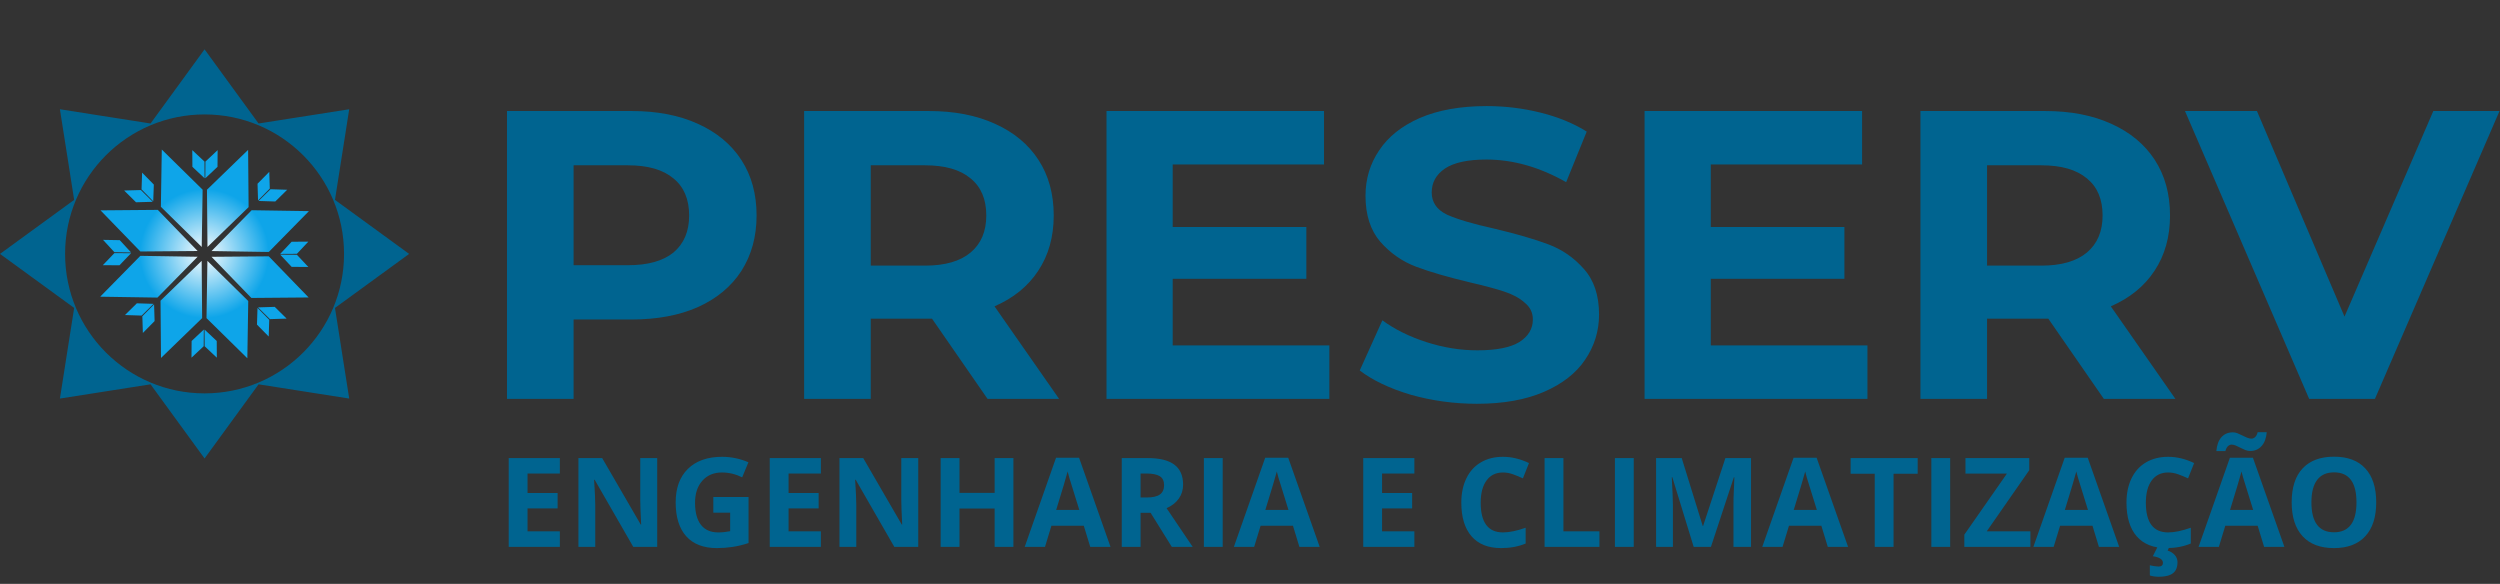 <svg width="1216" height="284" viewBox="0 0 1216 284" fill="none" xmlns="http://www.w3.org/2000/svg">
<rect x="0" y="0" width="1216" height="284" fill="#333333" stroke="none"/>
<path d="M307.2 54C319.6 54 330.333 56.067 339.4 60.2C348.6 64.333 355.667 70.2 360.6 77.8C365.533 85.4 368 94.4 368 104.8C368 115.067 365.533 124.067 360.6 131.8C355.667 139.4 348.6 145.267 339.4 149.4C330.333 153.4 319.6 155.4 307.2 155.4H279V194H246.6V54H307.2ZM305.4 129C315.133 129 322.533 126.933 327.6 122.8C332.667 118.533 335.2 112.533 335.2 104.8C335.2 96.933 332.667 90.933 327.6 86.8C322.533 82.533 315.133 80.4 305.4 80.4H279V129H305.4ZM480.331 194L453.331 155H451.731H423.531V194H391.131V54H451.731C464.131 54 474.865 56.067 483.931 60.2C493.131 64.333 500.198 70.2 505.131 77.8C510.065 85.4 512.531 94.4 512.531 104.8C512.531 115.2 509.998 124.2 504.931 131.8C499.998 139.267 492.931 145 483.731 149L515.131 194H480.331ZM479.731 104.8C479.731 96.933 477.198 90.933 472.131 86.8C467.065 82.533 459.665 80.4 449.931 80.4H423.531V129.2H449.931C459.665 129.2 467.065 127.067 472.131 122.8C477.198 118.533 479.731 112.533 479.731 104.8ZM646.602 168V194H538.202V54H644.002V80H570.402V110.4H635.402V135.6H570.402V168H646.602ZM718.381 196.4C707.315 196.4 696.581 194.933 686.181 192C675.915 188.933 667.648 185 661.381 180.2L672.381 155.8C678.381 160.2 685.515 163.733 693.781 166.4C702.048 169.067 710.315 170.4 718.581 170.4C727.781 170.4 734.581 169.067 738.981 166.4C743.381 163.6 745.581 159.933 745.581 155.4C745.581 152.067 744.248 149.333 741.581 147.2C739.048 144.933 735.715 143.133 731.581 141.8C727.581 140.467 722.115 139 715.181 137.4C704.515 134.867 695.781 132.333 688.981 129.8C682.181 127.267 676.315 123.2 671.381 117.6C666.581 112 664.181 104.533 664.181 95.2C664.181 87.067 666.381 79.733 670.781 73.2C675.181 66.533 681.781 61.267 690.581 57.4C699.515 53.533 710.381 51.6 723.181 51.6C732.115 51.6 740.848 52.667 749.381 54.8C757.915 56.933 765.381 60 771.781 64L761.781 88.6C748.848 81.267 735.915 77.6 722.981 77.6C713.915 77.6 707.181 79.067 702.781 82C698.515 84.933 696.381 88.8 696.381 93.6C696.381 98.4 698.848 102 703.781 104.4C708.848 106.667 716.515 108.933 726.781 111.2C737.448 113.733 746.181 116.267 752.981 118.8C759.781 121.333 765.581 125.333 770.381 130.8C775.315 136.267 777.781 143.667 777.781 153C777.781 161 775.515 168.333 770.981 175C766.581 181.533 759.915 186.733 750.981 190.6C742.048 194.467 731.181 196.4 718.381 196.4ZM908.32 168V194H799.92V54H905.72V80H832.12V110.4H897.12V135.6H832.12V168H908.32ZM1023.3 194L996.3 155H994.7H966.5V194H934.1V54H994.7C1007.1 54 1017.83 56.067 1026.9 60.2C1036.1 64.333 1043.17 70.2 1048.1 77.8C1053.03 85.4 1055.5 94.4 1055.5 104.8C1055.5 115.2 1052.97 124.2 1047.9 131.8C1042.97 139.267 1035.9 145 1026.7 149L1058.1 194H1023.3ZM1022.7 104.8C1022.7 96.933 1020.17 90.933 1015.1 86.8C1010.03 82.533 1002.63 80.4 992.9 80.4H966.5V129.2H992.9C1002.63 129.2 1010.03 127.067 1015.1 122.8C1020.17 118.533 1022.7 112.533 1022.7 104.8ZM1215.77 54L1155.17 194H1123.17L1062.77 54H1097.77L1140.37 154L1183.57 54H1215.77Z" fill="#006490"/>
<path fill-rule="evenodd" clip-rule="evenodd" d="M125.773 60.071L99.5 24L73.227 60.071L29.143 53.143L36.071 97.227L0 123.5L36.071 149.773L29.143 193.857L73.227 186.929L99.5 223L125.773 186.929L169.857 193.857L162.929 149.773L199 123.5L162.929 97.227L169.857 53.143L125.773 60.071ZM99.501 191.34C136.968 191.34 167.342 160.967 167.342 123.5C167.342 86.032 136.968 55.659 99.501 55.659C62.033 55.659 31.66 86.032 31.66 123.5C31.66 160.967 62.033 191.34 99.501 191.34Z" fill="#006490"/>
<path d="M93.53 73.019L93.583 81.148L99.506 86.716L99.453 78.587L93.53 73.019Z" fill="url(#paint0_radial_532_35)"/>
<path d="M105.856 73.022L99.927 78.584L99.867 86.713L105.795 81.151L105.856 73.022Z" fill="url(#paint1_radial_532_35)"/>
<path d="M130.974 83.584L125.263 89.369L125.514 97.494L131.225 91.709L130.974 83.584Z" fill="url(#paint2_radial_532_35)"/>
<path d="M139.687 92.301L131.563 92.042L125.772 97.747L133.896 98.006L139.687 92.301Z" fill="url(#paint3_radial_532_35)"/>
<path d="M149.98 117.53L141.852 117.583L136.284 123.506L144.413 123.453L149.98 117.53Z" fill="url(#paint4_radial_532_35)"/>
<path d="M149.978 129.856L144.416 123.928L136.287 123.867L141.849 129.795L149.978 129.856Z" fill="url(#paint5_radial_532_35)"/>
<path d="M139.416 154.974L133.631 149.263L125.506 149.514L131.291 155.225L139.416 154.974Z" fill="url(#paint6_radial_532_35)"/>
<path d="M130.699 163.687L130.958 155.563L125.253 149.772L124.994 157.897L130.699 163.687Z" fill="url(#paint7_radial_532_35)"/>
<path d="M105.47 173.981L105.417 165.852L99.494 160.284L99.547 168.413L105.47 173.981Z" fill="url(#paint8_radial_532_35)"/>
<path d="M93.144 173.978L99.072 168.416L99.133 160.287L93.205 165.849L93.144 173.978Z" fill="url(#paint9_radial_532_35)"/>
<path d="M69.488 161.954L75.199 156.169L74.948 148.044L69.237 153.829L69.488 161.954Z" fill="url(#paint10_radial_532_35)"/>
<path d="M60.775 153.236L68.9 153.495L74.69 147.791L66.566 147.532L60.775 153.236Z" fill="url(#paint11_radial_532_35)"/>
<path d="M78.694 72.734L78.25 100.586L98.113 120.116L98.556 92.264L78.694 72.734Z" fill="url(#paint12_radial_532_35)"/>
<path d="M120.306 174.265L100.443 154.736L100.887 126.884L120.749 146.413L120.306 174.265Z" fill="url(#paint13_radial_532_35)"/>
<path d="M150.265 102.694L122.413 102.25L102.884 122.113L130.736 122.556L150.265 102.694Z" fill="url(#paint14_radial_532_35)"/>
<path d="M48.735 144.306L68.264 124.443L96.116 124.887L76.587 144.749L48.735 144.306Z" fill="url(#paint15_radial_532_35)"/>
<path d="M120.684 72.891L100.676 92.272L100.912 120.126L120.92 100.746L120.684 72.891Z" fill="url(#paint16_radial_532_35)"/>
<path d="M78.316 174.109L78.08 146.254L98.088 126.873L98.323 154.728L78.316 174.109Z" fill="url(#paint17_radial_532_35)"/>
<path d="M150.109 144.684L130.728 124.676L102.873 124.912L122.254 144.92L150.109 144.684Z" fill="url(#paint18_radial_532_35)"/>
<path d="M48.891 102.316L76.746 102.08L96.126 122.088L68.272 122.323L48.891 102.316Z" fill="url(#paint19_radial_532_35)"/>
<path d="M60.387 92.665L66.159 98.389L74.284 98.157L68.512 92.433L60.387 92.665Z" fill="url(#paint20_radial_532_35)"/>
<path d="M69.125 83.972L68.847 92.096L74.538 97.901L74.816 89.776L69.125 83.972Z" fill="url(#paint21_radial_532_35)"/>
<path d="M49.998 128.996L58.127 129.021L63.751 123.152L55.623 123.127L49.998 128.996Z" fill="url(#paint22_radial_532_35)"/>
<path d="M50.119 116.671L55.624 122.653L63.752 122.791L58.247 116.81L50.119 116.671Z" fill="url(#paint23_radial_532_35)"/>
<path d="M272.309 266H247.436V222.811H272.309V230.314H256.593V239.797H271.216V247.301H256.593V258.438H272.309V266ZM319.663 266H308.024L289.236 233.328H288.97C289.344 239.098 289.531 243.214 289.531 245.676V266H281.349V222.811H292.899L311.658 255.158H311.865C311.569 249.546 311.421 245.577 311.421 243.253V222.811H319.663V266ZM346.959 241.747H364.093V264.139C361.316 265.045 358.697 265.675 356.235 266.03C353.793 266.404 351.292 266.591 348.732 266.591C342.213 266.591 337.23 264.681 333.784 260.86C330.357 257.02 328.644 251.515 328.644 244.346C328.644 237.375 330.633 231.939 334.611 228.04C338.609 224.14 344.143 222.191 351.213 222.191C355.644 222.191 359.918 223.077 364.034 224.849L360.991 232.176C357.84 230.6 354.561 229.812 351.154 229.812C347.196 229.812 344.025 231.142 341.642 233.8C339.259 236.459 338.067 240.033 338.067 244.524C338.067 249.211 339.023 252.795 340.933 255.277C342.863 257.738 345.659 258.969 349.323 258.969C351.233 258.969 353.173 258.772 355.142 258.378V249.368H346.959V241.747ZM399.276 266H374.403V222.811H399.276V230.314H383.561V239.797H398.183V247.301H383.561V258.438H399.276V266ZM446.631 266H434.991L416.203 233.328H415.938C416.312 239.098 416.499 243.214 416.499 245.676V266H408.316V222.811H419.866L438.625 255.158H438.832C438.536 249.546 438.389 245.577 438.389 243.253V222.811H446.631V266ZM492.921 266H483.793V247.36H466.689V266H457.531V222.811H466.689V239.738H483.793V222.811H492.921V266ZM530.291 266L527.159 255.72H511.414L508.283 266H498.416L513.659 222.634H524.855L540.157 266H530.291ZM524.973 248.039C522.078 238.724 520.444 233.456 520.07 232.235C519.715 231.014 519.459 230.049 519.302 229.34C518.652 231.86 516.791 238.094 513.718 248.039H524.973ZM554.78 241.983H557.734C560.629 241.983 562.766 241.501 564.145 240.536C565.523 239.571 566.213 238.054 566.213 235.986C566.213 233.938 565.504 232.481 564.086 231.614C562.687 230.748 560.511 230.314 557.557 230.314H554.78V241.983ZM554.78 249.427V266H545.623V222.811H558.207C564.076 222.811 568.418 223.884 571.235 226.031C574.051 228.158 575.459 231.398 575.459 235.75C575.459 238.291 574.76 240.555 573.362 242.544C571.963 244.514 569.984 246.06 567.424 247.182C573.923 256.892 578.157 263.164 580.126 266H569.964L559.655 249.427H554.78ZM585.562 266V222.811H594.72V266H585.562ZM632.03 266L628.899 255.72H613.153L610.022 266H600.155L615.398 222.634H626.594L641.897 266H632.03ZM626.713 248.039C623.818 238.724 622.183 233.456 621.809 232.235C621.454 231.014 621.198 230.049 621.041 229.34C620.391 231.86 618.53 238.094 615.458 248.039H626.713ZM687.951 266H663.078V222.811H687.951V230.314H672.235V239.797H686.858V247.301H672.235V258.438H687.951V266ZM731.052 229.812C727.605 229.812 724.937 231.112 723.046 233.712C721.155 236.292 720.21 239.896 720.21 244.524C720.21 254.154 723.824 258.969 731.052 258.969C734.084 258.969 737.757 258.211 742.07 256.695V264.375C738.525 265.852 734.567 266.591 730.195 266.591C723.912 266.591 719.107 264.69 715.779 260.889C712.451 257.069 710.786 251.594 710.786 244.465C710.786 239.974 711.604 236.045 713.238 232.678C714.873 229.29 717.216 226.701 720.269 224.908C723.341 223.097 726.935 222.191 731.052 222.191C735.246 222.191 739.461 223.205 743.695 225.233L740.741 232.678C739.126 231.91 737.501 231.24 735.867 230.669C734.232 230.098 732.627 229.812 731.052 229.812ZM751.287 266V222.811H760.445V258.438H777.963V266H751.287ZM785.496 266V222.811H794.653V266H785.496ZM823.81 266L813.412 232.116H813.146C813.52 239.009 813.707 243.608 813.707 245.912V266H805.524V222.811H817.991L828.212 255.838H828.389L839.231 222.811H851.697V266H843.16V245.558C843.16 244.593 843.17 243.48 843.189 242.219C843.229 240.959 843.366 237.611 843.603 232.176H843.337L832.2 266H823.81ZM889.037 266L885.906 255.72H870.16L867.029 266H857.162L872.405 222.634H883.601L898.904 266H889.037ZM883.719 248.039C880.824 238.724 879.19 233.456 878.816 232.235C878.461 231.014 878.205 230.049 878.048 229.34C877.398 231.86 875.537 238.094 872.464 248.039H883.719ZM921.03 266H911.872V230.433H900.144V222.811H932.758V230.433H921.03V266ZM939.404 266V222.811H948.562V266H939.404ZM987.586 266H955.445V260.062L976.153 230.374H956.006V222.811H987.024V228.719L966.346 258.438H987.586V266ZM1020.91 266L1017.78 255.72H1002.03L998.9 266H989.033L1004.28 222.634H1015.47L1030.77 266H1020.91ZM1015.59 248.039C1012.7 238.724 1011.06 233.456 1010.69 232.235C1010.33 231.014 1010.08 230.049 1009.92 229.34C1009.27 231.86 1007.41 238.094 1004.34 248.039H1015.59ZM1054.58 229.812C1051.14 229.812 1048.47 231.112 1046.58 233.712C1044.69 236.292 1043.74 239.896 1043.74 244.524C1043.74 254.154 1047.36 258.969 1054.58 258.969C1057.62 258.969 1061.29 258.211 1065.6 256.695V264.375C1062.06 265.852 1058.1 266.591 1053.73 266.591C1047.45 266.591 1042.64 264.69 1039.31 260.889C1035.98 257.069 1034.32 251.594 1034.32 244.465C1034.32 239.974 1035.14 236.045 1036.77 232.678C1038.41 229.29 1040.75 226.701 1043.8 224.908C1046.87 223.097 1050.47 222.191 1054.58 222.191C1058.78 222.191 1062.99 223.205 1067.23 225.233L1064.27 232.678C1062.66 231.91 1061.03 231.24 1059.4 230.669C1057.77 230.098 1056.16 229.812 1054.58 229.812ZM1059.13 273.385C1059.13 275.906 1058.39 277.728 1056.89 278.85C1055.41 279.973 1053.12 280.534 1050.01 280.534C1048.47 280.534 1047.03 280.327 1045.69 279.914V274.951C1046.22 275.089 1046.93 275.227 1047.82 275.365C1048.73 275.502 1049.42 275.571 1049.92 275.571C1051.34 275.571 1052.04 274.961 1052.04 273.74C1052.04 272.105 1050.41 271.042 1047.14 270.549L1049.44 266H1055.15L1054.35 267.802C1055.81 268.275 1056.97 269.003 1057.83 269.988C1058.7 270.992 1059.13 272.125 1059.13 273.385ZM1101.26 266L1098.13 255.72H1082.38L1079.25 266H1069.38L1084.63 222.634H1095.82L1111.13 266H1101.26ZM1095.94 248.039C1093.05 238.724 1091.41 233.456 1091.04 232.235C1090.68 231.014 1090.43 230.049 1090.27 229.34C1089.62 231.86 1087.76 238.094 1084.69 248.039H1095.94ZM1085.43 216.253C1084.82 216.253 1084.22 216.519 1083.65 217.051C1083.1 217.563 1082.7 218.35 1082.44 219.414H1078.04C1078.26 216.558 1079.06 214.323 1080.46 212.708C1081.88 211.093 1083.75 210.286 1086.08 210.286C1086.88 210.286 1087.67 210.453 1088.44 210.788C1089.23 211.103 1089.99 211.457 1090.74 211.851C1091.51 212.226 1092.26 212.57 1092.99 212.885C1093.72 213.2 1094.44 213.358 1095.14 213.358C1095.76 213.358 1096.34 213.102 1096.89 212.59C1097.46 212.078 1097.87 211.29 1098.13 210.227H1102.53C1102.31 213.082 1101.49 215.317 1100.05 216.932C1098.63 218.547 1096.78 219.355 1094.49 219.355C1093.69 219.355 1092.89 219.197 1092.1 218.882C1091.33 218.547 1090.57 218.193 1089.8 217.819C1089.05 217.425 1088.31 217.07 1087.58 216.755C1086.85 216.42 1086.13 216.253 1085.43 216.253ZM1155.79 244.346C1155.79 251.495 1154.02 256.99 1150.47 260.83C1146.93 264.671 1141.85 266.591 1135.23 266.591C1128.61 266.591 1123.53 264.671 1119.99 260.83C1116.44 256.99 1114.67 251.476 1114.67 244.287C1114.67 237.099 1116.44 231.614 1119.99 227.833C1123.55 224.032 1128.65 222.132 1135.29 222.132C1141.93 222.132 1147 224.042 1150.5 227.863C1154.03 231.683 1155.79 237.178 1155.79 244.346ZM1124.27 244.346C1124.27 249.171 1125.19 252.805 1127.02 255.247C1128.85 257.689 1131.59 258.91 1135.23 258.91C1142.54 258.91 1146.19 254.056 1146.19 244.346C1146.19 234.618 1142.56 229.753 1135.29 229.753C1131.65 229.753 1128.9 230.984 1127.05 233.446C1125.2 235.888 1124.27 239.521 1124.27 244.346Z" fill="#006490"/>
<defs>
<radialGradient id="paint0_radial_532_35" cx="0" cy="0" r="1" gradientUnits="userSpaceOnUse" gradientTransform="translate(99.409 123.409) scale(53.777)">
<stop stop-color="white"/>
<stop offset="0.583" stop-color="#0EA5E9"/>
</radialGradient>
<radialGradient id="paint1_radial_532_35" cx="0" cy="0" r="1" gradientUnits="userSpaceOnUse" gradientTransform="translate(99.409 123.409) scale(53.777)">
<stop stop-color="white"/>
<stop offset="0.583" stop-color="#0EA5E9"/>
</radialGradient>
<radialGradient id="paint2_radial_532_35" cx="0" cy="0" r="1" gradientUnits="userSpaceOnUse" gradientTransform="translate(99.409 123.409) scale(53.777)">
<stop stop-color="white"/>
<stop offset="0.583" stop-color="#0EA5E9"/>
</radialGradient>
<radialGradient id="paint3_radial_532_35" cx="0" cy="0" r="1" gradientUnits="userSpaceOnUse" gradientTransform="translate(99.409 123.409) scale(53.777)">
<stop stop-color="white"/>
<stop offset="0.583" stop-color="#0EA5E9"/>
</radialGradient>
<radialGradient id="paint4_radial_532_35" cx="0" cy="0" r="1" gradientUnits="userSpaceOnUse" gradientTransform="translate(99.409 123.409) scale(53.777)">
<stop stop-color="white"/>
<stop offset="0.583" stop-color="#0EA5E9"/>
</radialGradient>
<radialGradient id="paint5_radial_532_35" cx="0" cy="0" r="1" gradientUnits="userSpaceOnUse" gradientTransform="translate(99.409 123.409) scale(53.777)">
<stop stop-color="white"/>
<stop offset="0.583" stop-color="#0EA5E9"/>
</radialGradient>
<radialGradient id="paint6_radial_532_35" cx="0" cy="0" r="1" gradientUnits="userSpaceOnUse" gradientTransform="translate(99.409 123.409) scale(53.777)">
<stop stop-color="white"/>
<stop offset="0.583" stop-color="#0EA5E9"/>
</radialGradient>
<radialGradient id="paint7_radial_532_35" cx="0" cy="0" r="1" gradientUnits="userSpaceOnUse" gradientTransform="translate(99.409 123.409) scale(53.777)">
<stop stop-color="white"/>
<stop offset="0.583" stop-color="#0EA5E9"/>
</radialGradient>
<radialGradient id="paint8_radial_532_35" cx="0" cy="0" r="1" gradientUnits="userSpaceOnUse" gradientTransform="translate(99.409 123.409) scale(53.777)">
<stop stop-color="white"/>
<stop offset="0.583" stop-color="#0EA5E9"/>
</radialGradient>
<radialGradient id="paint9_radial_532_35" cx="0" cy="0" r="1" gradientUnits="userSpaceOnUse" gradientTransform="translate(99.409 123.409) scale(53.777)">
<stop stop-color="white"/>
<stop offset="0.583" stop-color="#0EA5E9"/>
</radialGradient>
<radialGradient id="paint10_radial_532_35" cx="0" cy="0" r="1" gradientUnits="userSpaceOnUse" gradientTransform="translate(99.409 123.409) scale(53.777)">
<stop stop-color="white"/>
<stop offset="0.583" stop-color="#0EA5E9"/>
</radialGradient>
<radialGradient id="paint11_radial_532_35" cx="0" cy="0" r="1" gradientUnits="userSpaceOnUse" gradientTransform="translate(99.409 123.409) scale(53.777)">
<stop stop-color="white"/>
<stop offset="0.583" stop-color="#0EA5E9"/>
</radialGradient>
<radialGradient id="paint12_radial_532_35" cx="0" cy="0" r="1" gradientUnits="userSpaceOnUse" gradientTransform="translate(99.409 123.409) scale(53.777)">
<stop stop-color="white"/>
<stop offset="0.583" stop-color="#0EA5E9"/>
</radialGradient>
<radialGradient id="paint13_radial_532_35" cx="0" cy="0" r="1" gradientUnits="userSpaceOnUse" gradientTransform="translate(99.409 123.409) scale(53.777)">
<stop stop-color="white"/>
<stop offset="0.583" stop-color="#0EA5E9"/>
</radialGradient>
<radialGradient id="paint14_radial_532_35" cx="0" cy="0" r="1" gradientUnits="userSpaceOnUse" gradientTransform="translate(99.409 123.409) scale(53.777)">
<stop stop-color="white"/>
<stop offset="0.583" stop-color="#0EA5E9"/>
</radialGradient>
<radialGradient id="paint15_radial_532_35" cx="0" cy="0" r="1" gradientUnits="userSpaceOnUse" gradientTransform="translate(99.409 123.409) scale(53.777)">
<stop stop-color="white"/>
<stop offset="0.583" stop-color="#0EA5E9"/>
</radialGradient>
<radialGradient id="paint16_radial_532_35" cx="0" cy="0" r="1" gradientUnits="userSpaceOnUse" gradientTransform="translate(99.409 123.409) scale(53.777)">
<stop stop-color="white"/>
<stop offset="0.583" stop-color="#0EA5E9"/>
</radialGradient>
<radialGradient id="paint17_radial_532_35" cx="0" cy="0" r="1" gradientUnits="userSpaceOnUse" gradientTransform="translate(99.409 123.409) scale(53.777)">
<stop stop-color="white"/>
<stop offset="0.583" stop-color="#0EA5E9"/>
</radialGradient>
<radialGradient id="paint18_radial_532_35" cx="0" cy="0" r="1" gradientUnits="userSpaceOnUse" gradientTransform="translate(99.409 123.409) scale(53.777)">
<stop stop-color="white"/>
<stop offset="0.583" stop-color="#0EA5E9"/>
</radialGradient>
<radialGradient id="paint19_radial_532_35" cx="0" cy="0" r="1" gradientUnits="userSpaceOnUse" gradientTransform="translate(99.409 123.409) scale(53.777)">
<stop stop-color="white"/>
<stop offset="0.583" stop-color="#0EA5E9"/>
</radialGradient>
<radialGradient id="paint20_radial_532_35" cx="0" cy="0" r="1" gradientUnits="userSpaceOnUse" gradientTransform="translate(99.409 123.409) scale(53.777)">
<stop stop-color="white"/>
<stop offset="0.583" stop-color="#0EA5E9"/>
</radialGradient>
<radialGradient id="paint21_radial_532_35" cx="0" cy="0" r="1" gradientUnits="userSpaceOnUse" gradientTransform="translate(99.409 123.409) scale(53.777)">
<stop stop-color="white"/>
<stop offset="0.583" stop-color="#0EA5E9"/>
</radialGradient>
<radialGradient id="paint22_radial_532_35" cx="0" cy="0" r="1" gradientUnits="userSpaceOnUse" gradientTransform="translate(99.409 123.409) scale(53.777)">
<stop stop-color="white"/>
<stop offset="0.583" stop-color="#0EA5E9"/>
</radialGradient>
<radialGradient id="paint23_radial_532_35" cx="0" cy="0" r="1" gradientUnits="userSpaceOnUse" gradientTransform="translate(99.409 123.409) scale(53.777)">
<stop stop-color="white"/>
<stop offset="0.583" stop-color="#0EA5E9"/>
</radialGradient>
</defs>
</svg>
